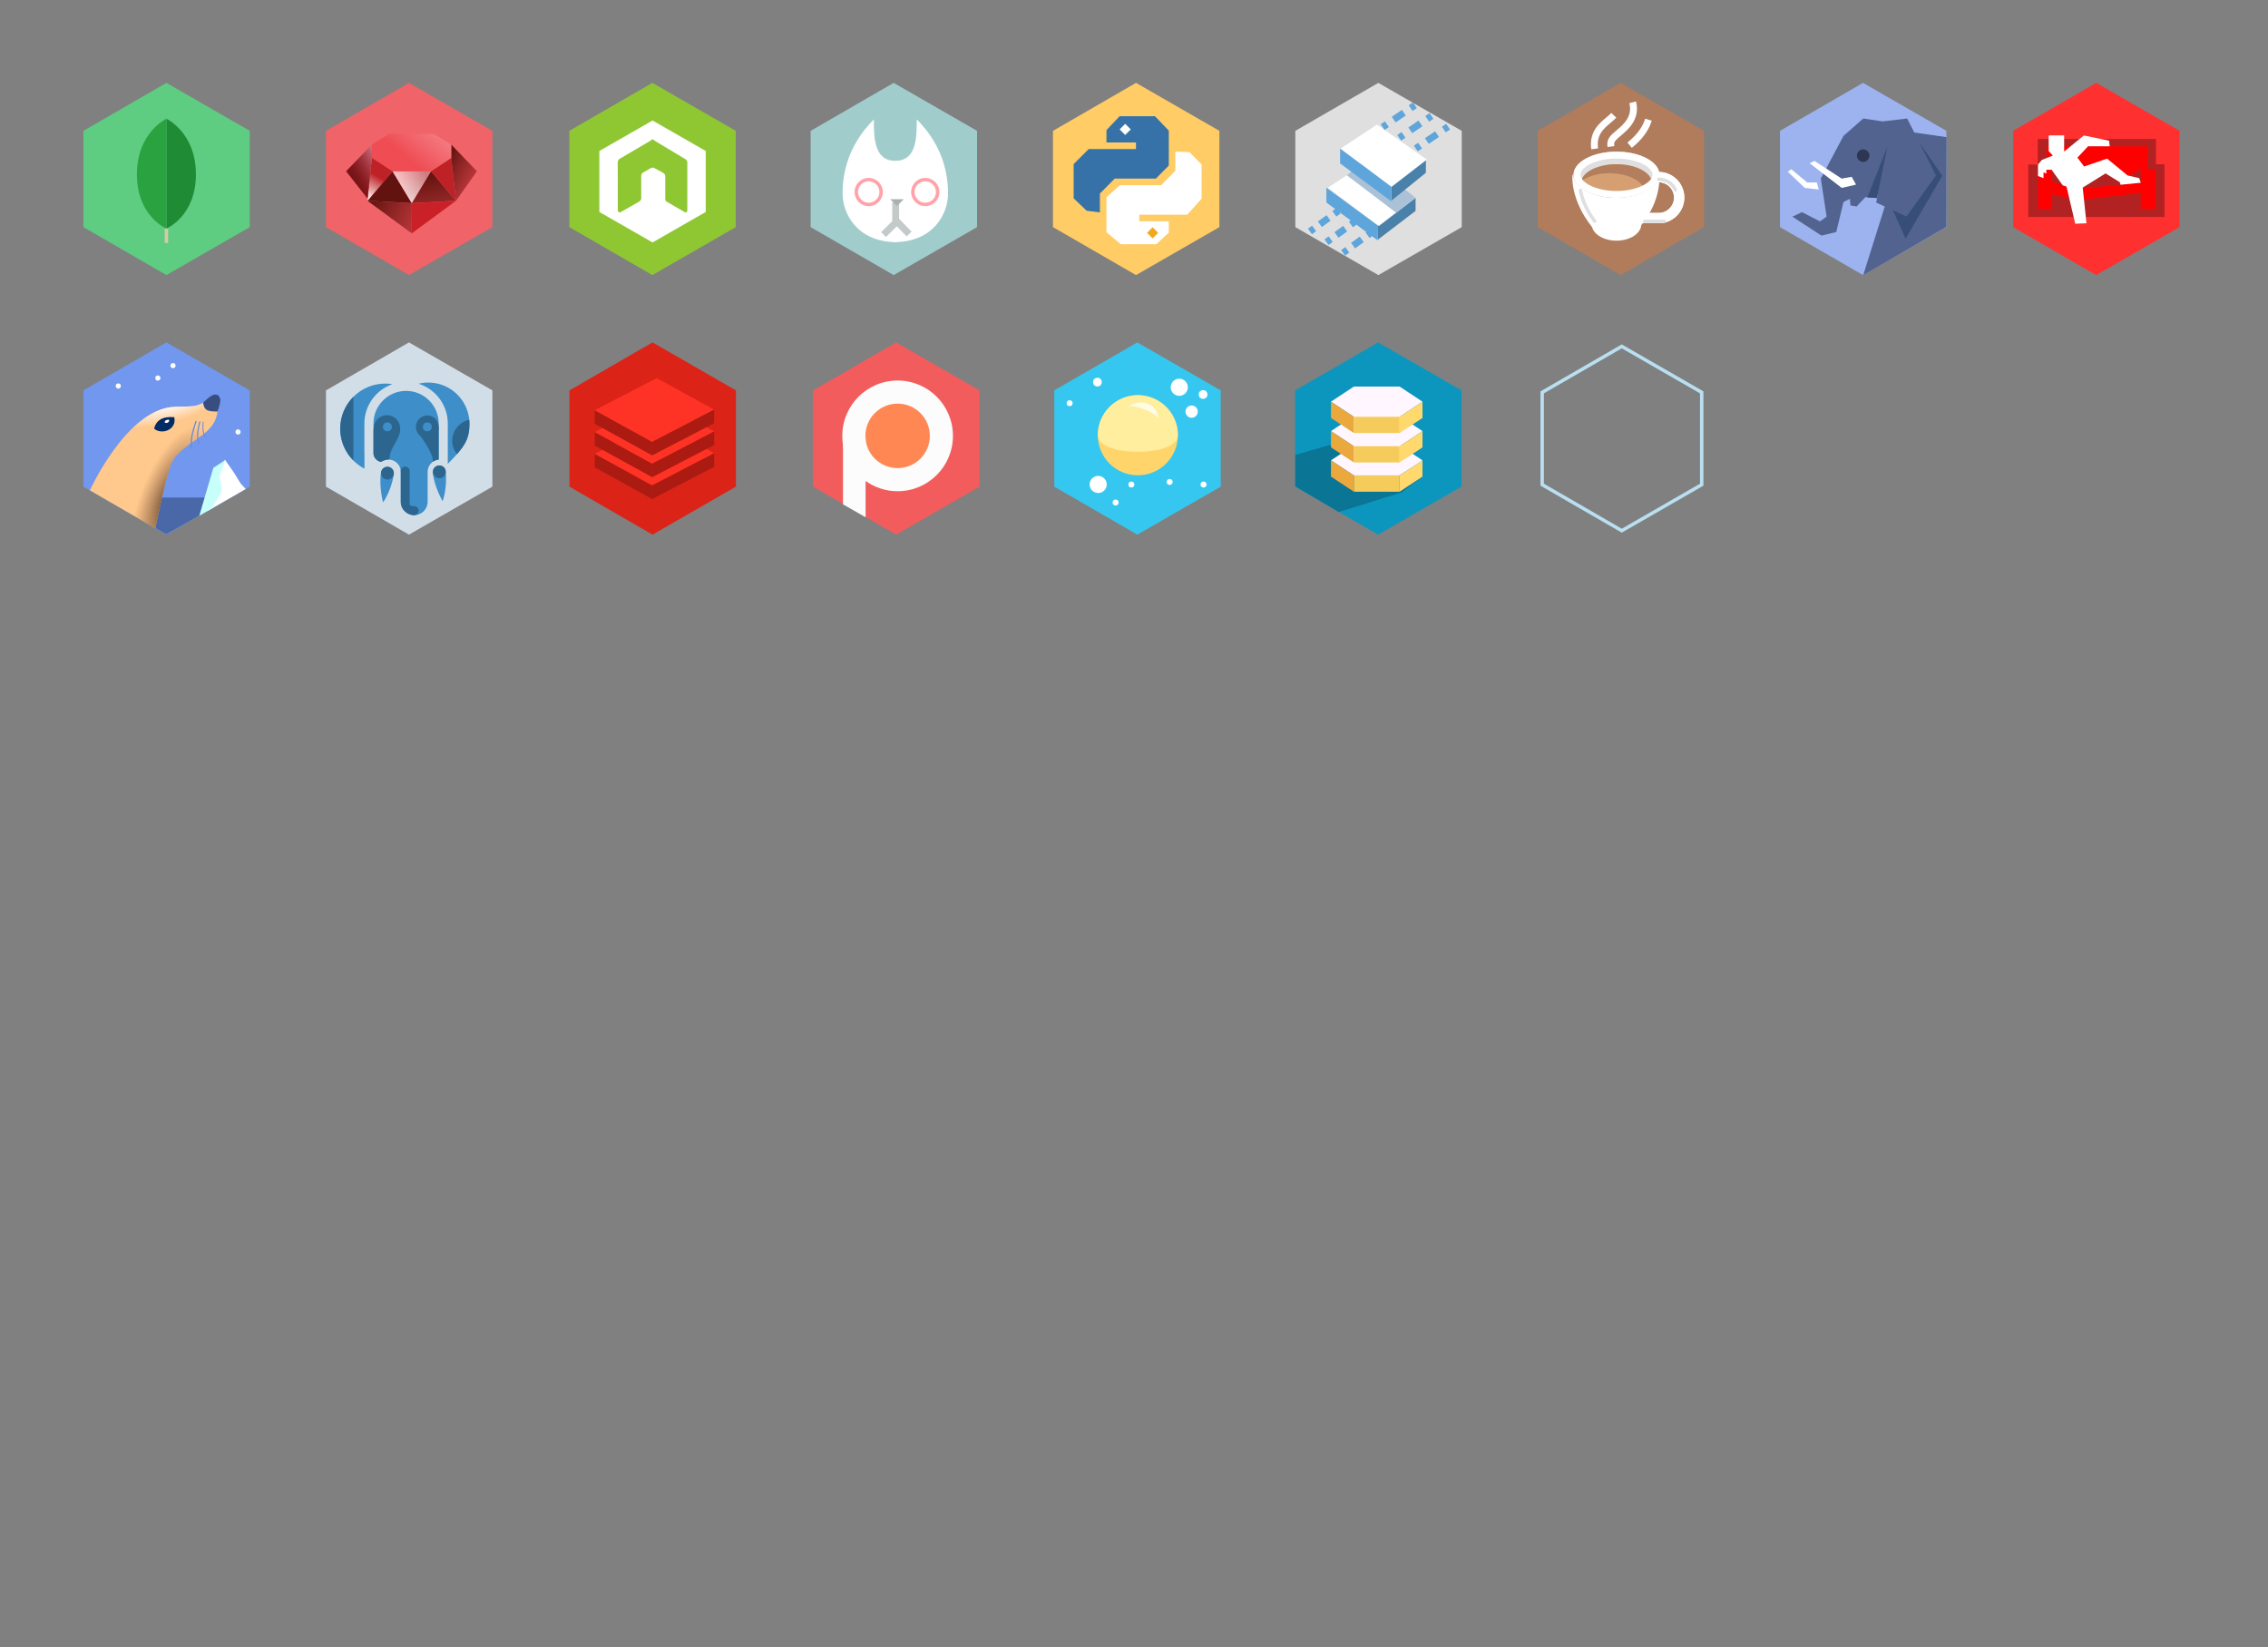 <?xml version="1.0" encoding="iso-8859-1"?>
<!-- Generator: Adobe Illustrator 19.2.1, SVG Export Plug-In . SVG Version: 6.00 Build 0)  -->
<svg version="1.1" id="svgs" xmlns="http://www.w3.org/2000/svg" xmlns:xlink="http://www.w3.org/1999/xlink" x="0px" y="0px"
	 viewBox="0 0 661 480" style="enable-background:new 0 0 661 480;" xml:space="preserve">
<rect x="0" y="0" width="661" height="480" fill="#808080" stroke="none"/>
<style type="text/css">
	.st0{fill:#F06368;stroke:#F06368;stroke-width:2;stroke-miterlimit:10;}
	.st1{fill:#CA2128;}
	.st2{fill:url(#SVGID_1_);}
	.st3{fill:#BE2227;}
	.st4{fill:url(#SVGID_2_);}
	.st5{fill:#621310;}
	.st6{fill:url(#SVGID_3_);}
	.st7{fill:#D32034;}
	.st8{fill:url(#SVGID_4_);}
	.st9{fill:url(#SVGID_5_);}
	.st10{fill:url(#SVGID_6_);}
	.st11{fill:url(#SVGID_7_);}
	.st12{fill:#EF4C53;}
	.st13{opacity:0.61;fill:url(#SVGID_8_);enable-background:new    ;}
	.st14{fill:url(#SVGID_9_);}
	.st15{fill:url(#SVGID_10_);}
	.st16{fill:#8FC733;stroke:#8FC733;stroke-width:2;stroke-miterlimit:10;}
	.st17{fill:#FFFFFF;}
	.st18{fill:#8FC733;}
	.st19{fill:#A1CCCC;stroke:#A1CCCC;stroke-width:2;stroke-miterlimit:10;}
	.st20{fill:#FFA3A9;}
	.st21{fill:none;stroke:#C4C9C9;stroke-width:2;stroke-miterlimit:10;}
	.st22{fill:#ABB0B0;}
	.st23{fill:#FFCC66;stroke:#FFCC66;stroke-width:2;stroke-miterlimit:10;}
	.st24{fill:#3672A7;}
	.st25{fill:#F1AA1D;}
	.st26{fill:#DFDFDF;stroke:#DFDFDF;stroke-width:2;stroke-miterlimit:10;}
	.st27{fill:#4A81AB;}
	.st28{fill:#5EA5DB;}
	.st29{fill:#AAC1D6;}
	.st30{fill:none;stroke:#5EA5DB;stroke-width:2;stroke-miterlimit:10;}
	.st31{fill:none;stroke:#5EA5DB;stroke-width:2;stroke-miterlimit:10;stroke-dasharray:3.581,2.387;}
	.st32{fill:none;stroke:#5EA5DB;stroke-width:2;stroke-miterlimit:10;stroke-dasharray:3.119,2.079;}
	.st33{fill:none;stroke:#5EA5DB;stroke-width:2;stroke-miterlimit:10;stroke-dasharray:3.119,2.08;}
	.st34{fill:none;stroke:#5EA5DB;stroke-width:2;stroke-miterlimit:10;stroke-dasharray:3.12,2.08;}
	.st35{fill:#B07C5C;stroke:#B07C5C;stroke-width:2;stroke-miterlimit:10;}
	.st36{fill:#DFDFDF;}
	.st37{clip-path:url(#SVGID_12_);fill:#D69F72;}
	.st38{clip-path:url(#SVGID_14_);fill:#B37E5D;}
	.st39{fill:none;stroke:#FFFFFF;stroke-width:3;stroke-miterlimit:10;}
	.st40{fill:none;stroke:#DFDFDF;stroke-linecap:round;stroke-miterlimit:10;}
	.st41{fill:none;stroke:#FFFFFF;stroke-width:2;stroke-miterlimit:10;}
	.st42{fill:#9CB3F0;stroke:#9CB3F0;stroke-width:2;stroke-miterlimit:10;}
	.st43{fill:#52638F;}
	.st44{fill:#374E78;}
	.st45{fill:#2D3652;}
	.st46{fill:#FF3030;stroke:#FF3030;stroke-width:2;stroke-miterlimit:10;}
	.st47{fill:#B32222;}
	.st48{fill:#FF0000;}
	.st49{fill:#5ECC81;stroke:#5ECC81;stroke-width:2;stroke-miterlimit:10;}
	.st50{fill:#1F8B35;}
	.st51{fill:#2BA240;}
	.st52{fill:none;stroke:#D6CBA6;stroke-miterlimit:10;}
	.st53{fill:#7197EE;stroke:#7197EE;stroke-width:2;stroke-miterlimit:10;}
	.st54{fill:#4A67A8;}
	.st55{fill:#FFC88D;}
	.st56{fill:url(#path3352_1_);}
	.st57{fill:url(#path4028_1_);}
	.st58{fill:#002B64;}
	.st59{fill:#678AD9;}
	.st60{fill:#394E80;}
	.st61{fill:#C7FFFA;}
	.st62{fill:#D1DEE8;stroke:#D1DEE8;stroke-width:2;stroke-miterlimit:10;}
	.st63{fill:#3D8EC9;}
	.st64{fill:#2C668F;}
	.st65{fill:#DB2317;stroke:#DB2317;stroke-width:2;stroke-miterlimit:10;}
	.st66{fill:#AB1B12;}
	.st67{fill:#FF3226;}
	.st68{fill:#F25C5C;stroke:#F25C5C;stroke-width:2;stroke-miterlimit:10;}
	.st69{fill:#FCFCFC;}
	.st70{fill:#FF8754;}
	.st71{fill:#35C7F0;stroke:#35C7F0;stroke-width:2;stroke-miterlimit:10;}
	.st72{fill:#FFD56B;}
	.st73{fill:#FFEE9E;}
	.st74{fill:#FFFCE6;}
	.st75{fill:#0D96BD;stroke:#0D96BD;stroke-width:2;stroke-miterlimit:10;}
	.st76{fill:#0A7594;}
	.st77{fill:#FFF6FF;}
	.st78{fill:#FFD86E;}
	.st79{fill:#F5CC5B;}
	.st80{fill:#EBA83D;}
	.st81{fill:none;stroke:#B9DFF0;stroke-miterlimit:10;}
</style>
<g id="hex-ruby">
	<polygon id="_x3E_bg" class="st0" points="142.5,65.6 119.2,79 96,65.6 96,38.7 119.2,25.3 142.5,38.7 	"/>
	<path class="st1" d="M120,58.5"/>
	
		<linearGradient id="SVGID_1_" gradientUnits="userSpaceOnUse" x1="133.748" y1="-745.704" x2="124.896" y2="-788.697" gradientTransform="matrix(1 0 0 1 0 840)">
		<stop  offset="0" style="stop-color:#EF4C53"/>
		<stop  offset="0.165" style="stop-color:#EB4A51"/>
		<stop  offset="0.336" style="stop-color:#DE454B"/>
		<stop  offset="0.51" style="stop-color:#CA3D41"/>
		<stop  offset="0.687" style="stop-color:#AC3133"/>
		<stop  offset="0.863" style="stop-color:#872221"/>
		<stop  offset="1" style="stop-color:#651410"/>
	</linearGradient>
	<polygon class="st2" points="132.9,58.5 125.6,49.9 120,59.2 	"/>
	<polygon class="st3" points="125.6,49.9 131.5,46 132.9,58.5 	"/>
	
		<linearGradient id="SVGID_2_" gradientUnits="userSpaceOnUse" x1="150.923" y1="-779.66" x2="129.114" y2="-791.355" gradientTransform="matrix(1 0 0 1 0 840)">
		<stop  offset="0" style="stop-color:#EF4C53"/>
		<stop  offset="0.165" style="stop-color:#EB4A51"/>
		<stop  offset="0.336" style="stop-color:#DE454B"/>
		<stop  offset="0.51" style="stop-color:#CA3D41"/>
		<stop  offset="0.687" style="stop-color:#AC3133"/>
		<stop  offset="0.863" style="stop-color:#872221"/>
		<stop  offset="1" style="stop-color:#651410"/>
	</linearGradient>
	<polygon class="st4" points="132.9,58.5 139,49.9 131.5,42.1 131.5,46 	"/>
	<polygon class="st5" points="107.1,58.5 114.4,49.9 120,59.2 	"/>
	<polygon class="st3" points="114.4,49.9 108.4,46 107.1,58.5 	"/>
	<polygon class="st3" points="114.4,49.9 108.4,46 107.1,58.5 	"/>
	
		<linearGradient id="SVGID_3_" gradientUnits="userSpaceOnUse" x1="105.871" y1="-782.662" x2="109.561" y2="-788.927" gradientTransform="matrix(1 0 0 1 0 840)">
		<stop  offset="0" style="stop-color:#FFFFFF"/>
		<stop  offset="1" style="stop-color:#FFFFFF;stop-opacity:0"/>
	</linearGradient>
	<polygon class="st6" points="114.4,49.9 108.4,46 107.1,58.5 	"/>
	<polygon class="st7" points="107.1,57.8 100.9,49.9 108.4,42.1 108.4,46 	"/>
	
		<linearGradient id="SVGID_4_" gradientUnits="userSpaceOnUse" x1="115.151" y1="-794.367" x2="104.336" y2="-788.058" gradientTransform="matrix(1 0 0 1 0 840)">
		<stop  offset="0" style="stop-color:#FFFFFF"/>
		<stop  offset="1" style="stop-color:#FFFFFF;stop-opacity:0"/>
	</linearGradient>
	<polygon class="st8" points="107.1,57.8 100.9,49.9 108.4,42.1 108.4,46 	"/>
	
		<linearGradient id="SVGID_5_" gradientUnits="userSpaceOnUse" x1="100.879" y1="-786.152" x2="118.305" y2="-796.038" gradientTransform="matrix(1 0 0 1 0 840)">
		<stop  offset="0" style="stop-color:#621310"/>
		<stop  offset="0.172" style="stop-color:#661312;stop-opacity:0.828"/>
		<stop  offset="0.351" style="stop-color:#731418;stop-opacity:0.649"/>
		<stop  offset="0.533" style="stop-color:#871621;stop-opacity:0.467"/>
		<stop  offset="0.717" style="stop-color:#A5182E;stop-opacity:0.283"/>
		<stop  offset="0.901" style="stop-color:#CA1A3F;stop-opacity:0.099"/>
		<stop  offset="1" style="stop-color:#E11C4A;stop-opacity:0"/>
	</linearGradient>
	<polygon class="st9" points="107.1,57.8 100.9,49.9 108.4,42.1 108.4,46 	"/>
	
		<linearGradient id="SVGID_6_" gradientUnits="userSpaceOnUse" x1="115.44" y1="-790.303" x2="121.862" y2="-786.069" gradientTransform="matrix(1 0 0 1 0 840)">
		<stop  offset="0" style="stop-color:#EE3A3F"/>
		<stop  offset="1" style="stop-color:#AC2125"/>
	</linearGradient>
	<polygon class="st10" points="120,49.9 114.4,49.9 114.4,49.9 120,59.2 125.6,49.9 125.6,49.9 	"/>
	
		<linearGradient id="SVGID_7_" gradientUnits="userSpaceOnUse" x1="112.976" y1="-781.15" x2="122.318" y2="-790.66" gradientTransform="matrix(1 0 0 1 0 840)">
		<stop  offset="0" style="stop-color:#FFFFFF"/>
		<stop  offset="1" style="stop-color:#FFFFFF;stop-opacity:0.42"/>
	</linearGradient>
	<polygon class="st11" points="120,49.9 114.4,49.9 114.4,49.9 120,59.2 125.6,49.9 125.6,49.9 	"/>
	<polygon class="st12" points="126.4,39 120,39 113.5,39 108.4,42.1 108.4,46 114.4,49.9 120,49.9 125.6,49.9 131.5,46 131.5,42.1 	
		"/>
	
		<linearGradient id="SVGID_8_" gradientUnits="userSpaceOnUse" x1="135.506" y1="-814.588" x2="118.359" y2="-794.044" gradientTransform="matrix(1 0 0 1 0 840)">
		<stop  offset="0" style="stop-color:#FFFFFF"/>
		<stop  offset="1" style="stop-color:#FFFFFF;stop-opacity:0"/>
	</linearGradient>
	<polygon class="st13" points="126.4,39 120,39 113.5,39 108.4,42.1 108.4,46 114.4,49.9 120,49.9 125.6,49.9 131.5,46 131.5,42.1 	
		"/>
	<polygon class="st1" points="120,59.2 120,68 132.9,58.5 	"/>
	
		<linearGradient id="SVGID_9_" gradientUnits="userSpaceOnUse" x1="142.802" y1="-764.173" x2="109.157" y2="-782.214" gradientTransform="matrix(1 0 0 1 0 840)">
		<stop  offset="0" style="stop-color:#EF4C53"/>
		<stop  offset="0.165" style="stop-color:#EB4A51"/>
		<stop  offset="0.336" style="stop-color:#DE454B"/>
		<stop  offset="0.51" style="stop-color:#CA3D41"/>
		<stop  offset="0.687" style="stop-color:#AC3133"/>
		<stop  offset="0.863" style="stop-color:#872221"/>
		<stop  offset="1" style="stop-color:#651410"/>
	</linearGradient>
	<polygon class="st14" points="120,59.2 120,59.2 107.1,58.5 120,68 120,68 	"/>
	
		<linearGradient id="SVGID_10_" gradientUnits="userSpaceOnUse" x1="108.4" y1="-794" x2="108.4" y2="-794" gradientTransform="matrix(1 0 0 1 0 840)">
		<stop  offset="0" style="stop-color:#EF4C53"/>
		<stop  offset="0.165" style="stop-color:#EB4A51"/>
		<stop  offset="0.336" style="stop-color:#DE454B"/>
		<stop  offset="0.51" style="stop-color:#CA3D41"/>
		<stop  offset="0.687" style="stop-color:#AC3133"/>
		<stop  offset="0.863" style="stop-color:#872221"/>
		<stop  offset="1" style="stop-color:#651410"/>
	</linearGradient>
	<path class="st15" d="M108.4,46"/>
</g>
<g id="hex-node">
	<polygon id="_x3E_bg_2_" class="st16" points="213.431,65.6 190.131,79 166.931,65.6 166.931,38.7 190.131,25.3 213.431,38.7 	"/>
	<polygon class="st17" points="190.182,35.114 205.681,43.995 205.681,61.759 190.182,70.641 174.681,61.759 174.681,43.995 	"/>
	<path class="st18" d="M200.318,47.332c0-0.394-0.207-0.756-0.546-0.949l-9.045-5.423c-0.153-0.091-0.325-0.361-0.499-0.361
		c-0.015,0-0.081,0-0.093,0c-0.173,0-0.344,0.271-0.499,0.361l-9.046,5.314c-0.337,0.193-0.547,0.609-0.547,1.004l0.02,14.044
		c0,0.193,0.101,0.389,0.272,0.485c0.168,0.101,0.376,0.107,0.543,0.007l5.417-3.075c0.34-0.201,0.589-0.556,0.589-0.945v-6.548
		c0-0.391,0.165-0.752,0.504-0.945l2.268-1.32c0.17-0.098,0.346-0.146,0.537-0.146c0.186,0,0.372,0.048,0.539,0.146l2.447,1.32
		c0.339,0.193,0.706,0.555,0.706,0.945v6.548c0,0.39,0.048,0.748,0.386,0.948l5.294,3.079c0.169,0.1,0.338,0.1,0.506,0
		c0.167-0.097,0.251-0.278,0.251-0.472L200.318,47.332z"/>
</g>
<g id="hex-memcached">
	<polygon id="_x3E_bg_3_" class="st19" points="283.758,65.6 260.458,79 237.258,65.6 237.258,38.7 260.458,25.3 283.758,38.7 	"/>
	<path class="st17" d="M260.447,70.56c11.756,0,15.858-8.455,15.858-14.135c0-5.679-1.444-13.963-9.117-21.636
		c0,5.336-0.058,12.069-6.252,12.069"/>
	<path class="st17" d="M261.427,70.56c-11.756,0-15.858-8.455-15.858-14.135c0-5.679,1.443-13.963,9.116-21.636
		c0,5.336,0.058,12.069,6.252,12.069"/>
	<g>
		<circle class="st17" cx="269.671" cy="55.951" r="3.524"/>
	</g>
	<g>
		<path class="st20" d="M269.671,52.835c1.721,0,3.118,1.394,3.118,3.116c0,1.723-1.397,3.118-3.118,3.118
			c-1.722,0-3.118-1.395-3.118-3.118C266.552,54.229,267.949,52.835,269.671,52.835 M269.671,51.835
			c-2.271,0-4.118,1.846-4.118,4.116c0,2.271,1.848,4.118,4.118,4.118c2.271,0,4.118-1.847,4.118-4.118
			C273.789,53.681,271.942,51.835,269.671,51.835L269.671,51.835z"/>
	</g>
	<g>
		<polyline class="st21" points="261.039,58.899 261.039,64.864 257.503,68.349 		"/>
		<line class="st21" x1="264.954" y1="68.186" x2="261.401" y2="64.519"/>
	</g>
	<g>
		<circle class="st17" cx="253.184" cy="55.951" r="3.524"/>
	</g>
	<polygon class="st22" points="263.396,58.051 261.427,60.023 259.455,58.051 	"/>
	<g>
		<path class="st20" d="M253.185,52.835c1.721,0,3.118,1.394,3.118,3.116c0,1.723-1.397,3.118-3.118,3.118
			c-1.722,0-3.119-1.395-3.119-3.118C250.066,54.229,251.463,52.835,253.185,52.835 M253.185,51.835
			c-2.271,0-4.119,1.846-4.119,4.116c0,2.271,1.848,4.118,4.119,4.118c2.27,0,4.118-1.847,4.118-4.118
			C257.302,53.681,255.455,51.835,253.185,51.835L253.185,51.835z"/>
	</g>
</g>
<g id="hex-python">
	<polygon id="_x3E_bg_4_" class="st23" points="354.387,65.6 331.087,79 307.887,65.6 307.887,38.7 331.087,25.3 354.387,38.7 	"/>
	<polygon class="st24" points="331.079,41.517 322.471,41.517 322.471,37.915 326.305,33.866 336.624,33.866 340.643,38.062 
		340.643,48.232 336.876,52.038 324.883,52.038 320.558,56.4 320.558,61.889 316.687,61.397 312.907,57.779 312.907,47.817 
		317.292,43.43 331.079,43.43 	"/>
	
		<rect x="326.887" y="36.598" transform="matrix(0.707 -0.707 0.707 0.707 69.331 242.937)" class="st17" width="2.295" height="2.294"/>
	<polygon class="st17" points="332.036,64.471 340.643,64.471 340.643,67.795 336.988,71.166 326.669,71.166 322.471,67.648 
		322.471,57.478 326.417,53.951 338.411,53.951 342.556,49.763 342.556,44.185 346.654,44.313 350.208,47.931 350.208,57.893 
		346.001,62.558 332.036,62.558 	"/>
	
		<rect x="334.586" y="66.765" transform="matrix(0.708 -0.707 0.707 0.708 50.206 257.129)" class="st25" width="2.295" height="2.294"/>
</g>
<g id="hex-storage">
	<polygon id="_x3E_bg_5_" class="st26" points="425.017,65.6 401.717,79 378.517,65.6 378.517,38.7 401.717,25.3 425.017,38.7 	"/>
	<polygon class="st27" points="412.569,61.442 412.569,57.602 401.569,65.696 401.569,69.834 	"/>
	<polyline class="st28" points="401.644,65.746 386.569,54.699 386.569,59.011 401.531,70.039 	"/>
	<polygon class="st17" points="398.054,47.404 387.018,54.699 401.869,65.839 412.578,57.602 	"/>
	<polygon class="st29" points="392.515,51.062 406.943,62.011 412.578,57.602 398.129,46.5 	"/>
	<polygon class="st27" points="415.569,50.339 415.569,46.5 405.569,54.293 405.569,58.432 	"/>
	<polyline class="st28" points="405.487,54.344 390.569,43.296 390.569,47.609 405.454,58.637 	"/>
	<polygon class="st17" points="401.32,36.301 390.703,43.296 405.554,54.436 415.843,46.5 	"/>
	<g>
		<g>
			<line class="st30" x1="412.368" y1="30.667" x2="411.126" y2="31.508"/>
			<line class="st31" x1="409.149" y1="32.846" x2="405.195" y2="35.521"/>
			<line class="st30" x1="404.207" y1="36.19" x2="402.964" y2="37.031"/>
		</g>
	</g>
	<g>
		<g>
			<line class="st30" x1="417.204" y1="33.786" x2="415.962" y2="34.626"/>
			<line class="st31" x1="413.985" y1="35.964" x2="410.031" y2="38.64"/>
			<line class="st30" x1="409.042" y1="39.309" x2="407.8" y2="40.149"/>
		</g>
	</g>
	<g>
		<g>
			<line class="st30" x1="422.04" y1="36.904" x2="420.797" y2="37.745"/>
			<line class="st31" x1="418.82" y1="39.082" x2="414.866" y2="41.758"/>
			<line class="st30" x1="413.878" y1="42.427" x2="412.635" y2="43.268"/>
		</g>
	</g>
	<g>
		<g>
			<line class="st30" x1="390.1" y1="61.406" x2="388.885" y2="62.286"/>
			<line class="st32" x1="387.202" y1="63.507" x2="383.835" y2="65.947"/>
			<line class="st30" x1="382.993" y1="66.558" x2="381.778" y2="67.438"/>
		</g>
	</g>
	<g>
		<g>
			<line class="st30" x1="394.936" y1="64.524" x2="393.722" y2="65.405"/>
			<line class="st33" x1="392.038" y1="66.625" x2="388.67" y2="69.066"/>
			<line class="st30" x1="387.828" y1="69.676" x2="386.614" y2="70.556"/>
		</g>
	</g>
	<g>
		<g>
			<line class="st30" x1="399.773" y1="67.643" x2="398.558" y2="68.523"/>
			<line class="st34" x1="396.874" y1="69.743" x2="393.506" y2="72.184"/>
			<line class="st30" x1="392.664" y1="72.794" x2="391.449" y2="73.674"/>
		</g>
	</g>
</g>
<g id="hex-java">
	<polygon id="_x3E_bg_6_" class="st35" points="495.646,65.6 472.346,79 449.146,65.6 449.146,38.7 472.346,25.3 495.646,38.7 	"/>
	<ellipse class="st17" cx="471.122" cy="65.346" rx="7.22" ry="4.779"/>
	<ellipse class="st36" cx="471.124" cy="50.919" rx="12.512" ry="6.73"/>
	<g>
		<g>
			<defs>
				<ellipse id="SVGID_11_" cx="471.122" cy="53.424" rx="10.351" ry="5.568"/>
			</defs>
			<clipPath id="SVGID_12_">
				<use xlink:href="#SVGID_11_"  style="overflow:visible;"/>
			</clipPath>
			<ellipse class="st37" cx="471.122" cy="53.424" rx="10.351" ry="5.568"/>
		</g>
		<g>
			<defs>
				<ellipse id="SVGID_13_" cx="471.122" cy="53.424" rx="10.351" ry="5.568"/>
			</defs>
			<clipPath id="SVGID_14_">
				<use xlink:href="#SVGID_13_"  style="overflow:visible;"/>
			</clipPath>
			<path class="st38" d="M487.087,45.854h-25.951v6.722c1.913-1.284,4.707-2.108,7.992-2.108c4.483,0,8.241,1.618,9.679,3.762
				C478.807,54.23,486.454,53.505,487.087,45.854z"/>
		</g>
	</g>
	<path class="st17" d="M478.055,65.937c-0.876,1.913-3.648,2.376-6.933,2.376s-6.061-0.876-6.933-2.169l-0.169,0.037
		c-6.427-8.03-5.752-15.024-5.752-15.024l0.248-0.45c0,3.717,5.527,6.942,12.436,6.942c6.911,0,12.599-3.013,12.599-6.73l0.04,0.099
		C483.591,51.018,484.482,58.286,478.055,65.937L478.055,65.937L478.055,65.937z"/>
	<g>
		<path class="st17" d="M471.123,46.189c6.017,0,10.513,2.498,10.513,4.731c0,2.233-4.496,4.73-10.513,4.73
			c-6.016,0-10.511-2.497-10.511-4.73C460.612,48.686,465.107,46.189,471.123,46.189 M471.123,44.189
			c-6.909,0-12.511,3.014-12.511,6.731s5.602,6.73,12.511,6.73c6.911,0,12.513-3.013,12.513-6.73S478.034,44.189,471.123,44.189
			L471.123,44.189z"/>
	</g>
	<path class="st39" d="M483.421,51.596c3.299,0,5.969,2.678,5.969,5.975c0,3.298-2.675,5.975-5.973,5.975s-5.067,0-5.067,0"/>
	<path class="st39" d="M483.421,51.596c3.299,0,5.969,2.678,5.969,5.975c0,3.298-2.675,5.975-5.973,5.975s-5.067,0-5.067,0"/>
	<path class="st40" d="M483.465,52.228c2.14,0,3.985,1.26,4.835,3.078"/>
	<line class="st40" x1="479.307" y1="64.502" x2="485.045" y2="64.502"/>
	<path class="st40" d="M464.759,64.437c-2.69-3.603-3.742-6.888-4.154-8.915"/>
	<path class="st41" d="M480.427,34.873c-1.13,3.81-4.087,6.277-5.478,7.438"/>
	<path class="st41" d="M464.759,43.363c-0.626-4.485,1.974-6.653,4.063-8.396c0.631-0.528,1.125-0.976,1.5-1.378"/>
	<path class="st41" d="M475.832,29.811c1.197,4.537-2.15,7.328-3.947,8.828c-2.146,1.79-2.624,2.38-2.389,4.063"/>
</g>
<g id="hex-php">
	<polygon id="_x3E_bg_7_" class="st42" points="566.275,65.6 542.975,79 519.775,65.6 519.775,38.7 542.975,25.3 566.275,38.7 	"/>
	<polyline class="st43" points="550.086,57.703 543.025,80.167 567.25,66.125 567.299,39.955 556.421,38.41 	"/>
	<polygon class="st44" points="559.322,41.405 566.057,51.21 555.392,69.541 551.542,60.951 	"/>
	<polygon class="st43" points="537.28,39.592 543.045,34.53 548.67,35.373 555.841,34.53 564.235,51.108 555.64,63.096 
		546.825,59.032 548.107,51.262 546.825,57.649 543.663,57.442 541.101,60.163 539.311,59.868 539.141,57.922 537.28,58.855 
		535.17,67.604 530.857,68.647 522.375,63.127 525.178,61.817 530.421,64.502 532.358,63.127 530.67,52.029 	"/>
	<polygon class="st17" points="539.658,51.51 540.936,53.793 536.761,54.743 527.427,47.571 528.808,46.868 536.741,52.036 	"/>
	<polygon class="st17" points="529.507,53.159 526.695,53.159 522.055,49.299 521.07,50.041 525.992,54.754 530.069,55.204 	"/>
	<circle class="st45" cx="543.008" cy="45.346" r="1.823"/>
	<polygon class="st44" points="550.086,42.69 547.044,57.703 544.224,57.521 	"/>
</g>
<g id="hex-couch-db">
	<polygon id="_x3E_bg_8_" class="st46" points="634.231,65.6 610.931,79 587.731,65.6 587.731,38.7 610.931,25.3 634.231,38.7 	"/>
	<g>
		<polygon class="st47" points="591.121,63.219 630.84,63.219 630.84,47.87 628.358,47.87 628.358,40.48 593.884,40.48 
			593.884,47.929 591.121,47.929 		"/>
		<polygon class="st48" points="625.831,49.227 625.831,42.618 596.447,42.618 596.447,48.106 593.964,48.106 593.964,60.909 
			596.447,60.909 598.005,60.909 622.368,60.909 625.831,60.909 628.198,60.909 628.198,49.227 		"/>
		<polygon class="st47" points="598.005,56.602 598.005,62.384 623.926,62.384 623.926,56.188 605.741,58.255 		"/>
		<polygon class="st47" points="598.005,49.05 598.005,52.944 604.493,55.12 623.926,53.239 623.926,49.286 619.886,51.764 
			613.189,49.05 605.396,50.466 		"/>
		<polygon class="st17" points="595.119,46.587 598.293,45.333 597.082,44.034 597.082,39.444 601.584,39.444 601.584,44.151 
			607.344,39.472 614.689,40.997 614.862,42.618 612.553,42.618 611.398,42.618 608.569,42.618 605.453,45.923 607.415,48.518 
			614.111,46.218 620.058,51.114 623.464,51.911 623.926,53.239 618.037,53.829 617.749,53.003 617.406,52.835 613.651,50.524 
			607,54.657 608.096,65.061 604.817,65.186 602.277,54.36 601.181,54.005 597.947,49.464 596.389,49.464 596.389,50.583 
			595.581,50.229 595.581,51.911 593.964,51.292 593.964,47.927 		"/>
	</g>
</g>
<g id="hex-mongo-db">
	<polygon id="_x3E_bg_1_" class="st49" points="71.8,65.6 48.5,79 25.3,65.6 25.3,38.7 48.5,25.3 71.8,38.7 	"/>
	<path class="st50" d="M48.5,34.6v32c0,0,8.6-3.6,8.6-15.8S48.5,34.6,48.5,34.6z"/>
	<path class="st51" d="M48.5,34.6v32c0,0-8.6-3.6-8.6-15.8S48.5,34.6,48.5,34.6z"/>
	<line class="st52" x1="48.5" y1="66.6" x2="48.5" y2="70.8"/>
</g>
<g id="hex-maria-db">
	<polygon id="_x3E_bg_9_" class="st53" points="71.8,141.222 48.5,154.622 25.3,141.222 25.3,114.322 48.5,100.922 71.8,114.322 	
		"/>
	<circle class="st17" cx="46.005" cy="110.15" r="0.752"/>
	<circle class="st17" cx="50.421" cy="106.523" r="0.752"/>
	<circle class="st17" cx="34.48" cy="112.469" r="0.752"/>
	<circle class="st17" cx="69.375" cy="125.863" r="0.752"/>
	<polygon class="st54" points="48.444,155.66 29.997,144.947 67.329,144.963 	"/>
	<path id="path3352_5_" class="st55" d="M45.281,153.938c0,0,3.449-17.216,5.119-19.816c1.786-2.778,4.565-4.491,7.102-6.271
		c2.883-2.023,5.455-4.132,5.898-7.986c-3.04-0.281-3.743-0.984-4.192-2.516c-1.522,0.857-2.922,1.041-4.504,1.088
		c-1.372,0.042-2.879-0.02-4.72,0.17c-13.446,1.381-23.784,24.26-23.784,24.26L45.281,153.938z"/>
	
		<radialGradient id="path3352_1_" cx="322.951" cy="874.803" r="22.823" gradientTransform="matrix(0.379 -0.925 -0.363 -0.149 244.998 574.51)" gradientUnits="userSpaceOnUse">
		<stop  offset="0" style="stop-color:#543824"/>
		<stop  offset="1" style="stop-color:#8B5E3C;stop-opacity:0"/>
	</radialGradient>
	<path id="path3352_2_" class="st56" d="M45.281,153.938c0,0,3.449-17.216,5.119-19.816c1.786-2.778,4.565-4.491,7.102-6.271
		c2.883-2.023,5.455-4.132,5.898-7.986c-3.04-0.281-3.743-0.984-4.192-2.516c-1.522,0.857-2.922,1.041-4.504,1.088
		c-1.372,0.042-2.879-0.02-4.72,0.17c-13.446,1.381-23.784,24.26-23.784,24.26L45.281,153.938z"/>
	
		<radialGradient id="path4028_1_" cx="662.132" cy="-42.72" r="12.954" gradientTransform="matrix(0.108 0.393 -1.445 0.397 -83.672 -125.506)" gradientUnits="userSpaceOnUse">
		<stop  offset="0" style="stop-color:#FFFFFF"/>
		<stop  offset="1" style="stop-color:#FFFFFF;stop-opacity:0"/>
	</radialGradient>
	<path id="path4028_3_" class="st57" d="M59.214,117.343c-1.522,0.857-2.919,1.046-4.5,1.094c-1.372,0.041-2.891-0.021-4.731,0.168
		c-5.668,0.582-11.003,5.378-14.076,9.019l12.52,12.641c0.654-2.819,1.259-5.022,1.977-6.14c1.785-2.78,4.57-4.488,7.107-6.268
		c2.883-2.022,5.444-4.137,5.888-7.99C60.358,119.585,59.664,118.874,59.214,117.343z"/>
	<path id="path3880_6_" class="st58" d="M44.922,124.903c2.155,1.872,6.678,0.37,5.87-3.354
		C47.443,121.273,45.503,122.408,44.922,124.903z"/>
	<path id="path3880_5_" class="st17" d="M47.954,123.053c0.487,0.424,1.51,0.084,1.328-0.758
		C48.523,122.233,48.085,122.489,47.954,123.053z"/>
	<path id="path3882_3_" class="st59" d="M59.363,123.081c-0.05,0.878-0.337,2.105,0.44,3.963c0.13,0.319-0.024,0.64-0.232,0.151
		c-0.739-1.821-0.578-2.813-0.489-4.064C59.149,122.609,59.367,122.72,59.363,123.081z"/>
	<path id="path3884_3_" class="st59" d="M58.365,123.112c-0.232,1.108-0.975,3.245-0.351,5.755c0.104,0.432-0.15,0.811-0.322,0.148
		c-0.585-2.458-0.043-4.316,0.312-5.893C58.183,122.468,58.44,122.654,58.365,123.112z"/>
	<path id="path3888_3_" class="st59" d="M57.261,122.969c-0.385,1.073-1.617,4.608-1.349,7.184c0.043,0.443-0.262,0.79-0.337,0.107
		c-0.236-2.525,0.758-5.811,1.325-7.329C57.172,122.306,57.399,122.525,57.261,122.969z"/>
	<path class="st60" d="M59.214,117.343c0,0,2.307-2.483,3.569-2.386c0.685,0.053,1.056,0.275,1.372,1.193
		c0.316,0.918-0.757,3.716-0.757,3.716s-1.987,0.158-3.042-0.37S59.214,117.343,59.214,117.343z"/>
	<polygon class="st17" points="71.625,142.483 61.815,148.139 60.352,148.956 61.04,141.02 65.57,133.98 68.16,137.67 70.16,140.92 
			"/>
	<polygon class="st61" points="63.988,138.789 64.63,142.929 61.815,148.139 60.361,148.972 58.085,150.281 62.174,136.307 
		65.68,134.031 	"/>
</g>
<g id="hex-postgres-db">
	<polygon id="_x3E_bg_10_" class="st62" points="142.5,141.222 119.2,154.622 96,141.222 96,114.322 119.2,100.922 142.5,114.322 	
		"/>
	<path class="st63" d="M116.8,137.256v8.942c0,2.159,1.757,3.916,3.916,3.916s3.916-1.757,3.916-3.916v-8.732
		c0-1.853,1.42-3.38,3.229-3.552V123.4c0-5.243-4.265-9.509-9.509-9.509c-5.242,0-9.508,4.266-9.508,9.509v8.548
		c0,1.385,0.982,2.49,2.285,2.635c0.608-0.444,1.342-0.685,2.103-0.685c1.897,0,3.454,1.488,3.563,3.359L116.8,137.256
		L116.8,137.256z"/>
	<circle class="st64" cx="124.536" cy="124.374" r="3.325"/>
	<path class="st64" d="M121.541,125.755c0,0,4.65,5.623,4.65,8.76c0,0,0.713-0.584,1.67-0.602v-9.539"/>
	<circle class="st64" cx="112.766" cy="124.845" r="3.865"/>
	<path class="st64" d="M116.631,124.845c0,3.547-3.092,5.275-3.092,8.958c0,0-2.138,0.286-2.41,0.779c0,0-0.681,0.084-1.545-0.779
		s-0.74-1.856-0.74-1.856v-6.784"/>
	<circle class="st63" cx="112.903" cy="124.373" r="1.299"/>
	<circle class="st64" cx="118.097" cy="137.248" r="1.284"/>
	<rect x="116.813" y="137.248" class="st64" width="2.569" height="9.253"/>
	<circle class="st64" cx="120.716" cy="148.784" r="1.297"/>
	<path class="st64" d="M119.382,146.501c0,0.897,0.281,0.986,1.334,0.986s0,2.594,0,2.594c-2.448,0-3.903-2.113-3.903-3.58"/>
	<path class="st63" d="M112.299,111.76c-7.262,0-13.148,5.887-13.148,13.148c0,5.065,2.868,9.453,7.066,11.646v-4.197
		c-0.01-0.136-0.02-0.271-0.02-0.409V123.4c0-5.258,3.362-9.732,8.043-11.424c0.011-0.016,0.031-0.033,0.043-0.049
		C113.635,111.827,112.976,111.76,112.299,111.76z"/>
	<path class="st63" d="M113.168,136.032c-1.029-0.146-1.983,0.569-2.13,1.598c-0.639,4.137,0.603,8.751,0.603,8.751
		s2.418-3.34,3.124-8.221l0,0v-0.001C114.912,137.132,114.197,136.178,113.168,136.032z"/>
	<path class="st63" d="M129.866,137.281v-0.002c-0.127-1.031-1.065-1.765-2.097-1.638s-1.766,1.066-1.64,2.099
		c0.462,4.16,2.863,8.292,2.863,8.292S130.456,142.176,129.866,137.281z"/>
	<path class="st64" d="M102.989,115.626c-2.371,2.378-3.837,5.659-3.837,9.282c0,3.62,1.469,6.888,3.837,9.262V115.626z"/>
	<circle class="st63" cx="124.536" cy="124.373" r="1.299"/>
	<circle class="st64" cx="112.923" cy="137.861" r="1.871"/>
	<circle class="st64" cx="128.061" cy="137.473" r="1.871"/>
	<g>
		<path class="st63" d="M124.808,111.46c-0.97,0-1.908,0.127-2.812,0.344c4.926,1.553,8.509,6.163,8.509,11.594v11.744
			c4.924-4.924,6.318-7.093,6.318-11.667C136.824,116.84,131.444,111.46,124.808,111.46z"/>
	</g>
	<path class="st64" d="M131.808,128.434c0,1.476,0.515,2.83,1.37,3.898c2.773-3.139,3.645-5.254,3.645-8.857
		c0-0.389-0.022-0.773-0.059-1.153C133.934,122.918,131.808,125.427,131.808,128.434z"/>
</g>
<g id="hex-redis">
	<polygon id="_x3E_bg_11_" class="st65" points="213.474,141.222 190.174,154.622 166.974,141.222 166.974,114.322 190.174,100.922 
		213.474,114.322 	"/>
	<polygon class="st66" points="190.076,145.393 173.332,136.185 173.332,132.229 190.076,141.437 	"/>
	<polygon class="st67" points="173.332,132.229 190.076,141.437 208.134,132.065 191.39,122.857 	"/>
	<polygon class="st66" points="190.076,145.393 208.134,136.021 208.134,132.065 190.076,141.437 	"/>
	<polygon class="st66" points="190.076,139.04 173.332,129.831 173.332,125.876 190.076,135.084 	"/>
	<polygon class="st67" points="173.332,125.876 190.076,135.084 208.134,125.712 191.39,116.504 	"/>
	<polygon class="st66" points="190.076,139.04 208.134,129.667 208.134,125.712 190.076,135.084 	"/>
	<polygon class="st66" points="190.076,132.686 173.332,123.478 173.332,119.522 190.076,128.73 	"/>
	<polygon class="st67" points="173.332,119.522 190.076,128.73 208.134,119.358 191.39,110.15 	"/>
	<polygon class="st66" points="190.076,132.686 208.134,123.314 208.134,119.358 190.076,128.73 	"/>
</g>
<g id="hex-percona-db">
	<polygon id="_x3E_bg_12_" class="st68" points="284.474,141.222 261.174,154.622 237.974,141.222 237.974,114.322 261.174,100.922 
		284.474,114.322 	"/>
	<circle class="st69" cx="261.607" cy="127" r="16.125"/>
	<circle class="st70" cx="261.607" cy="127" r="9.393"/>
	<polygon class="st69" points="252.273,150.717 245.687,146.942 245.687,127.353 252.273,127.353 	"/>
</g>
<g id="hex-default">
	<polygon id="_x3E_bg_13_" class="st71" points="354.77,141.222 331.47,154.622 308.27,141.222 308.27,114.322 331.47,100.922 
		354.77,114.322 	"/>
	<circle class="st72" cx="331.62" cy="126.813" r="11.669"/>
	<circle class="st17" cx="319.841" cy="111.339" r="1.266"/>
	<circle class="st17" cx="350.639" cy="114.945" r="1.266"/>
	<circle class="st17" cx="311.74" cy="117.484" r="0.87"/>
	<circle class="st17" cx="340.894" cy="140.426" r="0.87"/>
	<circle class="st17" cx="329.727" cy="141.177" r="0.87"/>
	<circle class="st17" cx="325.142" cy="146.424" r="0.871"/>
	<circle class="st17" cx="350.768" cy="141.178" r="0.871"/>
	<circle class="st17" cx="320.06" cy="141.152" r="2.496"/>
	<circle class="st17" cx="343.695" cy="112.837" r="2.496"/>
	<circle class="st17" cx="347.305" cy="119.939" r="1.789"/>
	<path class="st73" d="M343.289,126.814c0,6.44-23.339,6.44-23.339,0c0-6.444,5.224-11.67,11.671-11.67
		C338.061,115.144,343.289,120.369,343.289,126.814z"/>
	<path class="st74" d="M337.707,121.907c-2.033-2.312-6.645-3.773-8.851-3.553c2.29-1.289,3.899-1.3,5.665-0.709
		C336.283,118.235,337.364,119.846,337.707,121.907z"/>
</g>
<g id="hex-default-db">
	<polygon id="_x3E_bg_14_" class="st75" points="424.961,141.222 401.661,154.622 378.461,141.222 378.461,114.322 401.661,100.922 
		424.961,114.322 	"/>
	<polygon class="st76" points="414.579,138.871 408.484,143.489 390.174,149.186 377.52,141.687 377.52,132.548 390.614,128.764 
		394.86,131.376 	"/>
	<polygon class="st77" points="394.578,138.526 387.91,134.127 394.578,129.728 407.912,129.728 414.579,134.127 407.912,138.526 	
		"/>
	<polygon class="st78" points="414.579,134.127 414.579,138.871 407.912,143.27 407.912,138.526 	"/>
	<rect x="394.578" y="138.526" class="st79" width="13.335" height="4.744"/>
	<polygon class="st80" points="394.578,138.526 387.91,134.127 387.91,138.871 394.578,143.27 	"/>
	<polygon class="st77" points="394.578,130.005 387.91,125.605 394.578,121.206 407.912,121.206 414.579,125.605 407.912,130.005 	
		"/>
	<polygon class="st78" points="414.579,125.605 414.579,130.349 407.912,134.749 407.912,130.005 	"/>
	<rect x="394.578" y="130.005" class="st79" width="13.335" height="4.744"/>
	<polygon class="st80" points="394.578,130.005 387.91,125.605 387.91,130.349 394.578,134.749 	"/>
	<polygon class="st77" points="394.578,121.433 387.91,117.034 394.578,112.635 407.912,112.635 414.579,117.034 407.912,121.433 	
		"/>
	<polygon class="st78" points="414.579,117.034 414.579,121.778 407.912,126.177 407.912,121.433 	"/>
	<rect x="394.578" y="121.433" class="st79" width="13.335" height="4.744"/>
	<polygon class="st80" points="394.578,121.433 387.91,117.034 387.91,121.778 394.578,126.177 	"/>
</g>
<g id="hex-empty">
	<polygon class="st81" points="495.961,141.222 472.661,154.622 449.461,141.222 449.461,114.322 472.661,100.922 495.961,114.322 	
		"/>
</g>
</svg>
